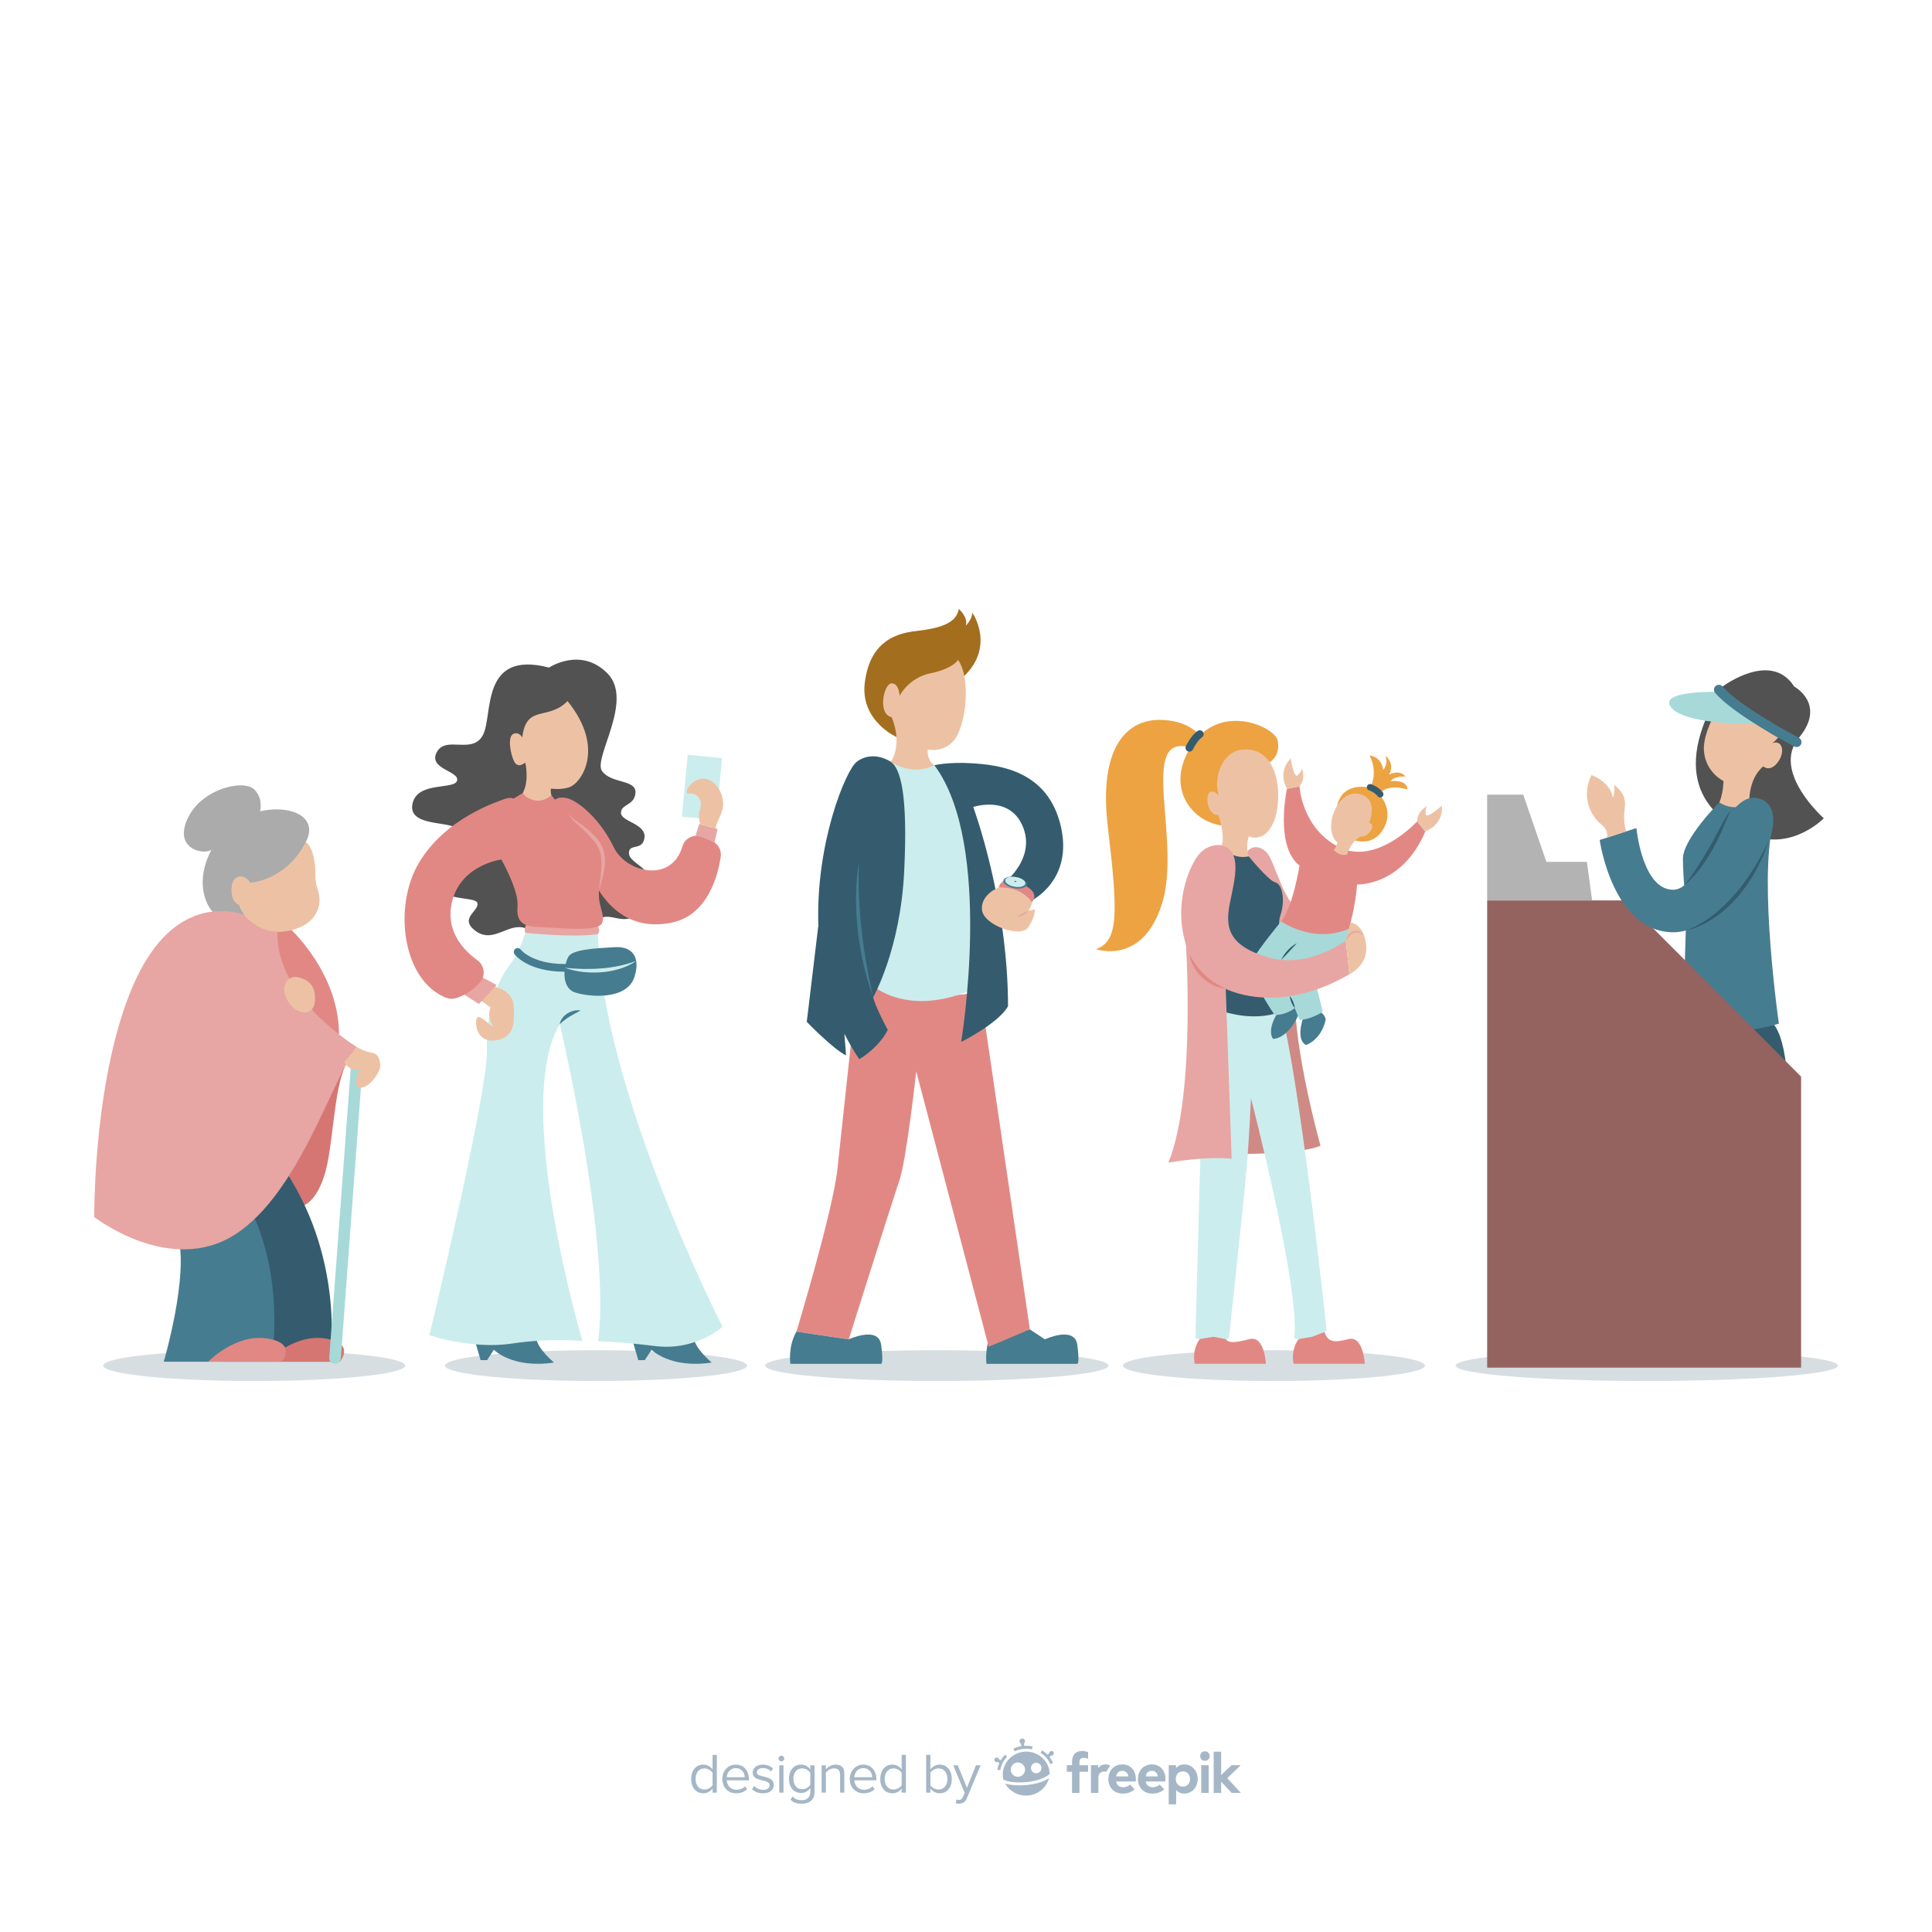 <?xml version="1.0" encoding="utf-8"?>
<!-- Generator: Adobe Illustrator 27.5.0, SVG Export Plug-In . SVG Version: 6.00 Build 0)  -->
<svg version="1.1" xmlns="http://www.w3.org/2000/svg" xmlns:xlink="http://www.w3.org/1999/xlink" x="0px" y="0px"
	 viewBox="0 0 500 500" style="enable-background:new 0 0 500 500;" xml:space="preserve">
<g id="BACKGROUND">
	<rect style="fill:#FFFFFF;" width="500" height="500"/>
</g>
<g id="OBJECTS">
	<g>
		<g>
			<ellipse style="opacity:0.2;fill:#345C6E;" cx="65.787" cy="353.419" rx="39.069" ry="3.99"/>
			<g>
				<path style="fill:#D67672;" d="M89.063,272.96l0.458,2.548c-3.355,6.84-3.145,21.16-5.645,28.91s-6.327,7.875-6.327,7.875
					l-7.84,1.167l1.3-14.917l16.117-23.667L89.063,272.96z"/>
				<path style="fill:#345C6E;" d="M67.957,308.044l6.023-4.875c15.645,24,11.352,49.25,11.352,49.25H57.457
					c0,0,6.625-22.5,3.625-32.625L67.957,308.044z"/>
				<path style="fill:#D67672;" d="M87.957,352.419c0,0,4.25-4.875-3.917-6.042c-8.167-1.167-15.083,6.042-15.083,6.042H87.957z"/>
				<path style="fill:#467C90;" d="M52.875,308.044l13.088,7.352c7.713,17.852,4.287,37.023,4.287,37.023H42.375
					c0,0,6.625-22.5,3.625-32.625L52.875,308.044z"/>
				<path style="fill:#E28884;" d="M73.042,237.044l1.5,2.75c0,0,13.214,11.667,13.19,27.917c0,0-12.69,4.917-15.774-7
					c-3.083-11.917-1.167-20.5-1.167-20.5L73.042,237.044z"/>
				<path style="fill:#EDC2A4;" d="M78.458,217.627l-10.417-2.083l-3.333,12.917c0,0-1.521-2.917-3.521-1.354s-1.5,7,0.813,7.125
					c0,0,2.375,7.813,11.125,6.875s9.938-6.563,9.5-9.188s-1.063-2.625-1-5.813S80.766,218.089,78.458,217.627z"/>
				<path style="fill:#ABABAB;" d="M64.708,228.46c0,0,9.209-0.408,14.438-10.538c5.229-10.129-14.709-11.817-22.271-1.442
					s-3.625,18.188-1.25,20.063s6.494,1.898,7.716,0.293c0,0-1.257-1.834-1.341-2.605c0,0-2.232-0.475-2.038-4.284
					C60.156,226.137,63.354,226.033,64.708,228.46z"/>
				<path style="fill:#ABABAB;" d="M67.017,211.169c0,0,1.641-4.25-1.313-6.938s-14.666,0.127-17.642,8.813
					c-2.313,6.75,4.469,8.195,6.641,6.91c2.172-1.285,0.297,0,0.297,0l8.812-4.41L67.017,211.169z"/>
				<path style="fill:#E7A6A3;" d="M71.792,241.184c-0.471,17.193,20.583,29.797,20.583,29.797c-6,7.021-14.667,37.646-31.5,48.479
					c-16.833,10.833-36.5-4.5-36.5-4.5c0.167-22,3.875-52.667,14.625-68.292s24.341-9.832,24.341-9.832
					S65.958,240.742,71.792,241.184z"/>
				<path style="fill:#EDC2A4;" d="M81.413,259.712c0.314-2.273,0.304-6.043-4.726-6.872c-0.75-0.124-2.044,0.399-2.458,1.037
					c-0.727,1.12-1.18,2.962,0.458,5.479c1.199,1.842,2.633,2.503,3.831,2.648C79.946,262.177,81.216,261.136,81.413,259.712z"/>
				<path style="fill:#E28884;" d="M72.875,352.419c0,0,4.25-4.875-3.917-6.042c-8.167-1.167-15.083,6.042-15.083,6.042H72.875z"/>
				<path style="fill:#A7D9D9;" d="M86.71,352.953c-0.037,0-0.075-0.001-0.112-0.004c-0.826-0.061-1.446-0.781-1.385-1.607
					l5.667-76.326c0.062-0.825,0.78-1.45,1.607-1.385c0.826,0.061,1.446,0.781,1.385,1.607l-5.666,76.326
					C88.146,352.352,87.488,352.953,86.71,352.953z"/>
				<path style="fill:#EDC2A4;" d="M92.375,270.981c0,0,2.125,1.25,4,1.5s2.25,2.938,1.938,4s-2.125,4.563-4.813,5
					s-0.5-4.75-0.5-4.75s-2.063,0.938-3.938-1.813L92.375,270.981z"/>
			</g>
		</g>
		<g>
			<ellipse style="opacity:0.2;fill:#345C6E;" cx="154.25" cy="353.419" rx="39.069" ry="3.99"/>
			<g>
				<path style="fill:#467C90;" d="M129.063,342.625l9.75,3.563c0,2.625,4.563,6.438,4.563,6.438
					c-10.813,1.625-15.563-3.313-15.563-3.313l-1.75,2.688h-1.687l-1.313-4.5L129.063,342.625z"/>
				<path style="fill:#467C90;" d="M169.875,342.625l9.75,3.563c0,2.625,4.563,6.438,4.563,6.438
					c-10.813,1.625-15.563-3.313-15.563-3.313l-1.75,2.688h-1.688l-1.313-4.5L169.875,342.625z"/>
				<path style="fill:#525252;" d="M142.088,172.771c0,0,8.203-5.5,15.12,1.5c6.917,7-3.75,21.917-1.417,25.25
					c2.333,3.333,8.833,2.167,8.667,5.583c-0.167,3.417-3.75,2.917-3.75,5.25s6.5,2.75,6.083,6.417c-0.417,3.667-4.333,1.25-4,4.25
					c0.333,3,9.583,4.5,4.583,12.667c-5,8.167-9.167,1.25-12.75,4.5s-2.417,4-10.5,4.417s-6.167-2.75-9.917-2.667
					c-3.75,0.083-7.25,4.083-11.333,0.833c-4.083-3.25,1.25-5,0.667-7.083c-0.583-2.083-12.583,0.333-12.333-8.25
					c0.25-8.583,7.333-7.167,7.417-10.25c0.083-3.083-12.917-0.667-11.917-6.917s10.917-3.75,11.583-6.25
					c0.667-2.5-7.583-2.978-5.25-7.364c2.333-4.386,9.167,0.697,11.917-4.386C127.708,185.187,124.135,168.104,142.088,172.771z"/>
				<path style="fill:#CCEDED;" d="M154.75,241.729C155.875,282.521,187,343.375,187,343.375s-6.917,6.25-17.25,5
					c-10.333-1.25-14.938-1.25-14.938-1.25c3.333-26.167-9.938-82.063-9.938-82.063c-12.375,20.625,5.875,82,5.875,82
					s-8.125-0.875-18.375,0.665c-10.25,1.54-21.25-2.165-21.25-2.165S126.25,282.937,126,272.019c-0.25-10.918,3-18.582,5.75-22.082
					s4.208-8.542,4.208-8.542L154.75,241.729z"/>
				
					<rect x="177.084" y="195.677" transform="matrix(0.996 0.094 -0.094 0.996 20.003 -16.199)" style="fill:#CCEDED;" width="8.916" height="16.093"/>
				<path style="fill:#E7A6A3;" d="M145.75,238.437l9,1.344c0.708,1.01,0,1.948,0,1.948c-6.458,1.042-18.792-0.333-18.792-0.333
					c-0.458-0.833,0.185-2.002,0.185-2.002L145.75,238.437z"/>
				<path style="fill:#EDC2A4;" d="M127.712,255.304c0,0,5.023,0.716,5.253,5.159c0.23,4.443,0.077,7.89-4.404,8.732
					c-4.481,0.843-5.668-3.064-5.285-5.285c0.383-2.221,3.511,1.724,4.437,1.762c0,0-1.871-2.26-0.76-4.979l-2.636-1.79
					L127.712,255.304z"/>
				<polygon style="fill:#E7A6A3;" points="124.955,253.013 120.906,253.013 120.155,257.432 123.937,259.812 128.55,254.924 				
					"/>
				<path style="fill:#EDC2A4;" d="M146.875,181.437c-5.083,5.208-10.656,0.656-11.719,9.438c0,0-0.781-1.625-2.313-0.938
					c-1.531,0.688-0.781,5.125,0.219,7.125s2.875,0.281,2.875,0.281s1.125,4.688-0.656,7.906c0,0,0.781,2.688,3.188,2.625
					c2.406-0.063,3.563-0.625,4.25-2.063c0,0-0.375-1.125-0.094-1.719c0,0,2.366,0.4,4.667-0.344
					C150.479,202.719,156.75,193.625,146.875,181.437z"/>
				<path style="fill:#E28884;" d="M142.719,205.812c0,0-2.07,1.865-4.427,1.292c-2.357-0.573-3.011-1.854-3.011-1.854l-2.364,1.429
					c0,0-0.917-0.492-2.542,0.175s-15.063,4.771-22,16.521c-6.698,11.344-4.191,30.32,7.014,34.823
					c0.813,0.327,1.715,0.392,2.556,0.144c1.447-0.428,3.876-1.483,6.234-4.046c1.574-1.711,1.251-4.426-0.634-5.786
					c-3.353-2.419-7.885-7.051-6.796-13.947c1.687-10.688,13-12.125,13-12.125s4.563,8,4.188,12.125s1.563,5.313,5.688,5.375
					s15.167,1.438,16.167-1s-1.417-4.646-0.667-9.333s1.042-10.479-3.833-14.167s-6.5-6.792-7.125-7.771L142.719,205.812z"/>
				<path style="fill:#E28884;" d="M143.639,206.991c0,0,0.986-1.07,3.486-0.312c2.5,0.758,8.167,5.175,11.667,12.508
					c3.206,6.717,15.011,9.449,17.805-0.129c0.58-1.988,2.666-3.171,4.655-2.598c0.919,0.265,1.983,0.669,3.183,1.278
					c1.472,0.747,2.329,2.337,2.088,3.971c-0.721,4.886-3.333,15.11-12.648,17.061c-10.535,2.207-16.267-4.16-18.857-8.297
					c-0.442-0.706-0.793-1.347-1.06-1.87l-12.667-14.083L143.639,206.991z"/>
				<g>
					<path style="fill:#E7A6A3;" d="M155.018,230.473c0.176-1.946,0.476-3.879,0.625-5.785c0.127-1.899,0-3.802-0.85-5.427
						c-0.394-0.831-0.967-1.541-1.611-2.253c-0.631-0.724-1.303-1.405-1.989-2.076c-1.348-1.328-3.035-2.487-4.068-4.184
						c1.33,1.441,3.076,2.305,4.586,3.6c0.769,0.62,1.477,1.312,2.166,2.016c0.68,0.706,1.353,1.52,1.809,2.446
						c0.953,1.866,1.025,4.019,0.731,5.96C156.127,226.733,155.573,228.601,155.018,230.473z"/>
				</g>
				<path style="fill:#E7A6A3;" d="M180.001,216.326l0.957-3.098l4.75,1.333l-0.796,3.465
					C184.912,218.027,182.377,216.528,180.001,216.326z"/>
				<path style="fill:#EDC2A4;" d="M185.259,214.436c-0.214-1.149,1.741-3.624,1.897-6.061c0.156-2.438-1.531-6.531-4.875-6.844
					c-3.344-0.313-5.844,4.219-3.875,3.875c1.969-0.344,3.531,1.781,2.813,3.75c-0.719,1.969-0.018,4.141-0.018,4.141
					L185.259,214.436z"/>
				<g>
					<path style="fill:#467C90;" d="M144.875,265.062c0.051-0.598,0.336-1.148,0.691-1.62c0.356-0.48,0.818-0.868,1.313-1.194
						c1.016-0.606,2.201-0.931,3.37-0.749c-0.505,0.32-0.997,0.556-1.471,0.813c-0.473,0.256-0.93,0.509-1.371,0.784
						C146.524,263.653,145.714,264.254,144.875,265.062z"/>
				</g>
				<g>
					<path style="fill:#467C90;" d="M146.143,251.484c-9.538,0-12.838-4.339-12.981-4.534c-0.327-0.445-0.231-1.071,0.214-1.397
						c0.444-0.325,1.065-0.232,1.393,0.208c0.061,0.079,3.364,4.208,13.052,3.678c0.559-0.032,1.023,0.395,1.052,0.945
						c0.03,0.552-0.393,1.023-0.945,1.053C147.311,251.469,146.715,251.484,146.143,251.484z"/>
					<g>
						<path style="fill:#467C90;" d="M164.125,253.013c1.529-4.358,0.313-8.201-5.063-7.888s-10.813,0.625-11.938,2.438
							s-2.229,8.063,1.792,9.313C152.938,258.125,162.125,258.714,164.125,253.013z"/>
						<path style="fill:#CCEDED;" d="M146.202,250.479c1.575,0.162,3.137,0.232,4.692,0.277c1.556,0.025,3.107-0.004,4.648-0.131
							c1.545-0.094,3.072-0.341,4.59-0.641c1.525-0.295,3.003-0.766,4.514-1.257c-1.335,0.839-2.777,1.58-4.318,2.012
							c-1.529,0.468-3.113,0.767-4.708,0.882C152.438,251.845,149.196,251.545,146.202,250.479z"/>
					</g>
				</g>
			</g>
		</g>
		<g>
			<ellipse style="opacity:0.2;fill:#345C6E;" cx="242.445" cy="353.419" rx="44.43" ry="3.99"/>
			<g>
				<path style="fill:#467C90;" d="M270.413,346.62c0,0,7.722-3.583,8.389,1.417c0.667,5,0,4.917,0,4.917h-23.5
					c0,0-0.667-4.5,1.583-8.333l9.642-0.583L270.413,346.62z"/>
				<path style="fill:#E28884;" d="M253.709,256.612l12.819,87.424l-10.652,4.5l-18.75-71.25c0,0-2.504,22.75-4.377,28.25
					c-1.873,5.5-13.095,41.083-13.095,41.083l-13.528-2c0,0,9.447-31.258,10.599-42.045c1.151-10.788,5.182-48.163,5.182-48.163
					S238.667,259.938,253.709,256.612z"/>
				<path style="fill:#A36E1E;" d="M241.875,183.349l7.681-8.41c8.056-7.847,2.069-16.403,2.069-16.403
					c0,1.75-1.669,3.375-1.669,3.375c0.643-2.25-1.831-4.313-1.831-4.313c-0.625,3.938-5.375,5.063-11.313,5.75
					s-11.75,3.438-13,13.313s8.183,14.071,8.183,14.071L241.875,183.349z"/>
				<path style="fill:#EDC2A4;" d="M247.938,170.786c0,0-1.25,2.25-7.063,3.438s-8.063,5.875-8.063,5.875s-0.063-3.25-2.063-3.25
					s-3.75,7.938,0,8.75c0,0,3,6.375-0.188,11.563c0,0,3.063,3.188,7,2.563s4.25-1.688,4.25-1.688s-1.813-0.813-1.75-4.063
					c0,0,5.375,1.25,7.875-4.063S250.813,174.661,247.938,170.786z"/>
				<path style="fill:#CCEDED;" d="M241.813,198.036c0,0,8.563,2.123,9.688,19.999s1.75,37.254,1.75,37.254s-15.125,8.503-27.25,0
					l4.563-58.128C230.563,197.161,235.875,201.036,241.813,198.036z"/>
				<path style="fill:#345C6E;" d="M230.563,197.161c0,0-4.604-3.208-8.854,0c-2.782,2.1-10.706,21.076-9.909,42.677l-0.057,0.032
					l-2.95,24.583c0,0,6.917,7.167,10.167,8.667l-0.434-5.575l0-0.01c1.119,2.238,2.393,4.439,3.85,6.585c0,0,5-2.833,7.375-7.583
					c0,0-3.5-6.5-3.75-8.5c0,0,7-12.25,8-32.5S233,198.911,230.563,197.161z"/>
				<path style="fill:#345C6E;" d="M260.875,260.411c0-27.282-9-51.563-9-51.563s9.75-3.313,13,5.5s-6.394,15.313-6.394,15.313
					c4.731-0.25,8.519,3.375,8.519,3.375s10.875-5.25,7.5-19.375s-15.644-15.667-22.875-16.125c-6.155-0.39-9.813,0.5-9.813,0.5
					c15.438,20.625,6.938,71.625,6.938,71.625S258.481,264.786,260.875,260.411z"/>
				<g>
					<path style="fill:#467C90;" d="M226,258.036c-1.077-2.747-1.863-5.6-2.524-8.476c-0.675-2.876-1.139-5.798-1.474-8.734
						c-0.177-1.467-0.263-2.944-0.376-4.417c-0.028-1.478-0.144-2.953-0.079-4.432c-0.003-2.954,0.268-5.905,0.702-8.817
						c0.026,1.478-0.092,2.941-0.029,4.411l0.008,2.198l0.087,2.196c0.128,2.925,0.334,5.844,0.679,8.75
						c0.307,2.91,0.74,5.805,1.231,8.694c0.244,1.445,0.522,2.884,0.823,4.32C225.328,255.172,225.661,256.602,226,258.036z"/>
				</g>
				<path style="fill:#467C90;" d="M219.653,346.62c0,0,7.722-3.583,8.389,1.417c0.667,5,0,4.917,0,4.917h-23.5
					c0,0-0.667-4.5,1.583-8.333L219.653,346.62z"/>
				<path style="fill:#EDC2A4;" d="M267,233.036c0.251,1.392-0.875,2.625-0.875,2.625l1.688-0.299c0,0,0.188,1.862-1.75,4.674
					s-11.625-0.625-11.938-4.625c-0.313-4,4.356-5.75,4.356-5.75S262.844,228.63,267,233.036z"/>
				<g>
					<path style="fill:#E7A6A3;" d="M263.125,237.224c0.508-0.319,1.002-0.553,1.492-0.808l0.739-0.369
						c0.252-0.121,0.49-0.263,0.769-0.385c-0.272,0.542-0.762,0.933-1.284,1.201C264.311,237.117,263.728,237.283,263.125,237.224z"
						/>
				</g>
				<path style="fill:#E28884;" d="M258.481,229.661c0,0,0.519-2.968,4.394-1.546s5.975,3.198,4.159,5.435
					C267.034,233.549,265.087,229.599,258.481,229.661z"/>
				<g>
					<path style="fill:#467C90;" d="M265.756,228.968c-0.142,0.801-1.618,1.208-3.295,0.91c-1.677-0.298-2.922-1.189-2.78-1.99
						c0.142-0.801,1.618-1.208,3.295-0.91C264.654,227.276,265.899,228.167,265.756,228.968z"/>
					<path style="fill:#CCEDED;" d="M265.357,228.693c-0.122,0.686-1.386,1.035-2.823,0.779c-1.438-0.256-2.504-1.019-2.382-1.705
						c0.122-0.686,1.386-1.035,2.824-0.78C264.412,227.243,265.479,228.007,265.357,228.693z"/>
					<path style="fill:#467C90;" d="M263.068,228.158c-0.014,0.077-0.156,0.116-0.317,0.087c-0.161-0.029-0.281-0.114-0.267-0.191
						c0.014-0.077,0.156-0.116,0.317-0.088C262.962,227.995,263.082,228.081,263.068,228.158z"/>
				</g>
			</g>
		</g>
		<g>
			<ellipse style="opacity:0.2;fill:#345C6E;" cx="329.697" cy="353.419" rx="39.069" ry="3.99"/>
			<g>
				<path style="fill:#CF8A86;" d="M335.083,256.64c-0.292,15.25,6.667,39.875,6.667,39.875c-4.75,2.125-20.106,2.125-20.106,2.125
					l2.105-33.5l7.059-7.351L335.083,256.64z"/>
				<path style="fill:#CCEDED;" d="M322.632,256.64l8.93,3.688l0.917,5.313c4.855,22.235,10.854,78.625,10.854,78.625
					c-2.667,3-8.396,2.188-8.396,2.188c1.75-12.333-11.188-62.229-11.188-62.229s-0.374,9.167-1.117,18
					c-0.742,8.833-4.591,44.167-4.591,44.167c-4.485,1.667-8.667-0.125-8.667-0.125l2.333-85.656L322.632,256.64z"/>
				<path style="fill:#467C90;" d="M341.986,262.063c1.111,0.922,1.097,1.869,1.097,1.869c-1.25,5.375-5.083,6.5-5.083,6.5
					c-2.625-1.208-0.908-6.549-0.908-6.549l3.616-1.82H341.986z"/>
				<path style="fill:#467C90;" d="M334.063,260.609l1.813,0.281l0.156,1.779c-2.906,6.404-6.594,6.189-6.594,6.189
					c-1.531-2.344,0.875-6.189,0.875-6.189L334.063,260.609z"/>
				<path style="fill:#E7A6A3;" d="M322.857,220.25c0,0,1.798-2.265,4.595,0c2.797,2.266,4.547,15.078,10.735,16.266
					s11.813-1.25,11.813-1.25l-1.688,8.125c0,0-10.188,5.938-18.875-3.563S322.857,220.25,322.857,220.25z"/>
				<path style="fill:#EDA342;" d="M328.604,197.28c0,0,2.959-1.734,2.021-5.723c-0.805-3.427-14.438-9.729-21.875,0.896
					s-0.889,19.958,7.305,21.167C316.055,213.62,322.07,199.06,328.604,197.28z"/>
				<path style="fill:#EDC2A4;" d="M321.625,193.974c-4.737,0.348-7.75,6.25-6.25,11.917c0,0-1.375-1.813-2.438-0.688
					s-0.25,6,2.375,5.688c0,0,1.75,4.938,0.875,7.875c0,0,2.313,4.5,7,2.875c0,0-0.938-2.375,0-5.188c0,0,3.938,1.938,6.375-3.563
					S331.563,193.245,321.625,193.974z"/>
				<path style="fill:#EDA342;" d="M310.5,190.349c0,0-2.875-4.05-10.458-4.05c-7.583,0-15.917,5.924-13.333,27.758
					c2.583,21.833,2.917,29.583-3.083,31.583c0,0,12.167,4.374,17.167-11.98s-6.38-44.192,7.287-40.192
					C308.079,193.469,309.951,190.886,310.5,190.349z"/>
				<path style="fill:#345C6E;" d="M307.812,194.531c-0.145,0-0.291-0.031-0.43-0.098c-0.499-0.238-0.71-0.835-0.472-1.333
					c0.139-0.29,1.4-2.865,3.043-3.938c0.464-0.301,1.082-0.172,1.384,0.29c0.303,0.462,0.172,1.082-0.29,1.384
					c-0.996,0.65-2.044,2.521-2.332,3.124C308.543,194.321,308.186,194.531,307.812,194.531z"/>
				<path style="fill:#345C6E;" d="M323.188,221.64c0,0,5.125,6.313,6.813,6.688s2.813,4.25,1.313,8.75s2.75,23.375,2.75,23.375
					s-5.75,4.688-17.125,1.438l-0.75-43.125C316.188,218.765,318.313,222.578,323.188,221.64z"/>
				<path style="fill:#E7A6A3;" d="M312.484,239.515l4.516,10l1.75,50.375c-6.5-0.75-16.375,1-16.375,1
					c7.333-18,4.437-58.5,4.437-58.5L312.484,239.515z"/>
				<path style="fill:#A7D9D9;" d="M341.167,234.39l7.99,5.938c0,0,0.719,2.172-0.837,3.127c-1.556,0.955-8.402,9.227-7.986,10.561
					c0.417,1.333,2,7.833,2,7.833s-3.159,2.083-6.017,2.083l-1.233-3.042c0,0-2.042,1.792-5.208,1.792
					c0,0-7.583-10.917-5.875-14.042c1.708-3.125,7.563-10.197,7.563-10.197L341.167,234.39z"/>
				<path style="fill:#E7A6A3;" d="M316.188,218.765c0,0-3.896-0.834-6.563,3.229c-2.667,4.063-6.333,14.23-1.75,25.063
					c4.583,10.833,22.833,16,41.333,5.083l-0.896-8.75c0,0-9.625,7.438-20.125,4.375s-11.125-7.938-9.875-14.125
					S321.563,220.265,316.188,218.765z"/>
				<g>
					<path style="fill:#E28884;" d="M307.875,247.057c0.515,1.009,1.104,1.936,1.756,2.809c0.66,0.863,1.358,1.692,2.161,2.411
						c0.791,0.728,1.63,1.414,2.552,1.996c0.904,0.616,1.885,1.109,2.879,1.668c-1.119-0.162-2.237-0.471-3.263-0.989
						c-1.053-0.473-1.99-1.175-2.851-1.945c-0.849-0.788-1.57-1.713-2.131-2.718C308.417,249.287,307.995,248.193,307.875,247.057z"
						/>
				</g>
				<path style="fill:#E28884;" d="M366.75,212.578c0,0-10.5,11.518-20.188,6.665s-10.246-15.728-10.246-15.728l-3.254,0.625
					c0,0-3.242,14.813,3.254,19.875c0,0-1.754,10.919-4.754,14.428c0,0,8.313,5.947,17.594,1.884c0,0,1.844-6.813,2.031-11.438
					c0,0,11.563,0.625,17.688-13.688L366.75,212.578z"/>
				<path style="fill:#EDA342;" d="M352.103,210.541l-1.614,6.887c0,0,4.999,1.952,7.707-3.204c2.708-5.155-1.458-9.165-2.708-9.946
					c-1.25-0.781-7.956-2.072-9.443,4.22L352.103,210.541z"/>
				<path style="fill:#EDC2A4;" d="M352.189,205.579c-3.434-1.042-6.284,1.909-7.325,5.659c-1.042,3.749,0.382,6.353,1.25,6.735
					c0,0-0.208,1.351-0.937,1.96c0,0,1.284,1.685,3.402,1.234c0,0,1.068-3.532,3.611-4.704c0,0,0.929,0.339,2.1-0.911
					s1.094-2.63,0-2.474C354.29,213.078,356.911,207.011,352.189,205.579z"/>
				<path style="fill:#EDA342;" d="M354.932,205.557h1.995c2.01-2.976,7.343-1.228,7.343-1.228c-0.174-2.777-4.34-2.152-4.34-2.152
					c0.833-1.423,3.853-1.215,3.853-1.215c-1.666-1.979-4.305-0.486-4.305-0.486c1.666-2.986-0.937-4.93-0.937-4.93
					c0.833,2.152-0.556,3.715-0.556,3.715c-0.59-3.68-3.541-3.715-3.541-3.715c2.361,4.444,0.179,8.383,0.179,8.383L354.932,205.557
					z"/>
				<path style="fill:#345C6E;" d="M357.207,206.39c-0.248,0-0.493-0.11-0.657-0.321c-0.83-1.063-2.227-1.535-2.241-1.539
					c-0.436-0.144-0.674-0.614-0.532-1.051c0.144-0.437,0.616-0.675,1.047-0.534c0.077,0.025,1.889,0.624,3.039,2.098
					c0.283,0.363,0.219,0.886-0.144,1.169C357.566,206.333,357.386,206.39,357.207,206.39z"/>
				<g>
					<path style="fill:#345C6E;" d="M335.083,260.89c-0.394-0.442-0.649-0.942-0.872-1.455c-0.205-0.52-0.377-1.054-0.41-1.646
						c0.395,0.442,0.65,0.942,0.872,1.455C334.878,259.765,335.05,260.299,335.083,260.89z"/>
				</g>
				<g>
					<path style="fill:#345C6E;" d="M331.563,248.414c0.424-0.914,1.019-1.72,1.682-2.465c0.343-0.363,0.694-0.721,1.094-1.026
						c0.396-0.308,0.816-0.595,1.286-0.782c-0.706,0.712-1.354,1.419-2.011,2.145C332.95,247.002,332.3,247.731,331.563,248.414z"/>
				</g>
				<path style="fill:#EDC2A4;" d="M336.316,203.515c1.723-2.031,0.621-4.68,0.621-4.68c-0.125,1.101-1.313,1.961-1.313,1.961
					c-0.969-0.094-1.563-4.531-1.563-4.531c-3.656,3.656-1,7.875-1,7.875L336.316,203.515z"/>
				<path style="fill:#EDC2A4;" d="M366.752,212.588c-0.003-2.663,2.548-3.974,2.548-3.974c-0.616,0.921-0.264,2.345-0.264,2.345
					c0.8,0.554,4.119-2.45,4.119-2.45c0.43,5.153-4.322,6.658-4.322,6.658L366.752,212.588z"/>
				<path style="fill:#EDC2A4;" d="M348.313,243.39l1.236-4.613c0,0,3.285,0.155,3.993,5.613c0.708,5.458-4.333,7.75-4.333,7.75
					L348.313,243.39z"/>
				<path style="fill:#E28884;" d="M317.223,346.557c0.723,1.042,2.277,1.021,6.152,0s4.25,6.396,4.25,6.396h-18.438
					c-0.75-4,1.312-6.396,1.312-6.396l3.5-0.604L317.223,346.557z"/>
				<path style="fill:#E28884;" d="M342.755,344.732c0.953,2.566,2.328,2.846,6.203,1.825s4.25,6.396,4.25,6.396h-18.438
					c-0.75-4,1.312-6.396,1.312-6.396l3.5-0.604L342.755,344.732z"/>
				<path style="fill:#E7A6A3;" d="M348.313,243.39c0.099-0.499,0.324-0.966,0.624-1.39c0.297-0.425,0.717-0.793,1.236-0.993
					c0.518-0.194,1.128-0.176,1.603,0.067c0.256,0.084,0.451,0.27,0.67,0.401c0.187,0.178,0.368,0.358,0.53,0.549
					c-0.453-0.23-0.873-0.48-1.327-0.586c-0.444-0.132-0.897-0.12-1.304,0.038C349.514,241.79,348.884,242.577,348.313,243.39z"/>
			</g>
		</g>
		<g>
			<ellipse style="opacity:0.2;fill:#345C6E;" cx="426.166" cy="353.419" rx="49.459" ry="3.99"/>
			<g>
				<path style="fill:#345C6E;" d="M447.017,255.557l11.887,9.375c7.863,9.208,1.471,57.292,1.471,57.292h-22.642v-57.292
					L447.017,255.557z"/>
				<path style="fill:#525252;" d="M445.808,177.672c0,0,12.507-9.438,18.523,0c0,0,8.457,4.554,1.22,13.276
					c-7.236,8.721,6.449,20.824,6.449,20.824s-8.303,8.584-18.857,4.292C442.589,211.772,431.225,201.41,445.808,177.672z"/>
				<path style="fill:#467C90;" d="M450.457,207.78c0,0-2.082,1.527-5.499-0.14c0,0-9.417,9.457-9.417,14.603
					s0.91,13.147,0.91,13.147l-0.91,29.542c0,0,10.667,4.208,24.833,0c0,0-5.251-36.5-1.542-51.437
					C458.833,213.495,455.622,207.087,450.457,207.78z"/>
				<polygon style="fill:#946360;" points="420.625,233.022 466.125,278.64 466.125,353.953 384.875,353.953 384.875,233.022 				
					"/>
				<path style="fill:#EDC2A4;" d="M455.183,178.138c0,0,3.377,1.407,5.629,6.403c2.252,4.996-2.181,7.81-2.181,7.81
					c2.392-0.985,3.589,1.9,1.548,4.785c-2.04,2.885-3.87,1.196-3.87,1.196c-3.94,3.377-3.588,9.358-3.588,9.358
					c-3.8,2.744-7.74,0-7.74,0c1.055-2.603,1.055-5.559,1.055-5.559s-4.714-2.252-5.066-7.951
					c-0.352-5.699,5.523-13.826,5.523-13.826L455.183,178.138z"/>
				<path style="fill:#A7D9D9;" d="M449.343,182.29l5.91,5.066c0,0-18.646,0.493-22.657-4.151
					c-4.011-4.644,12.454-4.151,12.454-4.151L449.343,182.29z"/>
				<path style="fill:#525252;" d="M461.111,176.397l1.794,11.504l-2.734,2.983c0,0-13.572-7.786-13.836-11.005l9.341-3.483H461.111
					z"/>
				<path style="fill:#467C90;" d="M464.963,193.337c-0.198,0-0.398-0.047-0.586-0.145c-0.641-0.335-15.753-8.271-20.503-13.884
					c-0.452-0.534-0.385-1.333,0.149-1.785c0.534-0.451,1.333-0.385,1.785,0.149c4.43,5.235,19.591,13.196,19.743,13.276
					c0.619,0.324,0.859,1.089,0.535,1.709C465.86,193.089,465.419,193.337,464.963,193.337z"/>
				<path style="fill:#467C90;" d="M454.75,206.557c-9.012-1.796-13.75,23.708-21.75,23.708s-9.5-15.96-9.5-15.96l-9.5,3.085
					c0,0,3.25,23.5,18.75,23.875S467.5,209.098,454.75,206.557z"/>
				<g>
					<path style="fill:#345C6E;" d="M436.285,240.819c1.286-0.449,2.505-1.041,3.663-1.731c1.178-0.652,2.283-1.427,3.347-2.244
						c2.12-1.648,4.048-3.526,5.799-5.558l1.288-1.548c0.419-0.524,0.79-1.087,1.195-1.624c0.84-1.054,1.493-2.236,2.26-3.348
						c0.731-1.135,1.349-2.338,2.036-3.507c0.637-1.195,1.219-2.42,1.877-3.618c-0.448,1.284-0.945,2.556-1.436,3.832
						c-0.603,1.223-1.152,2.481-1.813,3.68c-1.324,2.398-2.85,4.699-4.65,6.784c-1.813,2.066-3.822,3.985-6.108,5.527
						C441.467,238.991,438.977,240.298,436.285,240.819z"/>
				</g>
				<g>
					<path style="fill:#345C6E;" d="M435.868,229.168c1.222-1.49,2.281-3.082,3.337-4.669c1.038-1.6,2.034-3.225,2.977-4.882
						c0.965-1.644,1.858-3.331,2.758-5.019c0.443-0.844,0.881-1.699,1.37-2.543c0.511-0.826,1.031-1.643,1.646-2.39
						c-0.898,1.719-1.545,3.486-2.311,5.271c-0.764,1.773-1.632,3.503-2.596,5.18c-0.973,1.671-2.023,3.301-3.209,4.833
						C438.662,226.481,437.369,227.946,435.868,229.168z"/>
				</g>
				<path style="fill:#EDC2A4;" d="M420.86,215.163c0,0-0.923-2.46-0.36-6.253c0.563-3.793-2.813-5.77-2.813-5.77
					c0.438,1.875-0.313,3.326-0.313,3.326c-0.5-4.112-5.5-5.888-5.5-5.888c-2.938,6,0.25,11,2.438,12.688s1.567,3.515,1.567,3.515
					L420.86,215.163z"/>
				<polygon style="fill:#B3B3B3;" points="394.208,205.648 400.208,223.057 410.691,223.057 412.042,233.022 384.875,233.022 
					384.875,205.648 				"/>
			</g>
		</g>
	</g>
</g>
<g id="DESIGNED_BY_FREEPIK">
	<g>
		<g id="XMLID_319_">
			<g id="XMLID_338_">
				<path id="XMLID_346_" style="fill:#A5B7C6;" d="M260.104,454.106c-0.432,0.443-0.803,0.931-1.108,1.453l-0.465-0.241
					c-0.067-0.298-0.349-0.503-0.659-0.466c-0.331,0.039-0.568,0.339-0.529,0.67c0.039,0.331,0.339,0.568,0.67,0.529
					c0.066-0.008,0.127-0.026,0.184-0.052l0.451,0.234c-0.251,0.554-0.433,1.139-0.539,1.744l0.747,0.132
					c0.23-1.306,0.85-2.507,1.792-3.473L260.104,454.106z"/>
				<path id="XMLID_345_" style="fill:#A5B7C6;" d="M265.592,451.804c-0.171,0-0.341,0.006-0.51,0.017l-0.074-0.626
					c0.188-0.149,0.296-0.389,0.266-0.645c-0.046-0.393-0.402-0.674-0.795-0.628c-0.393,0.046-0.674,0.402-0.628,0.795
					c0.03,0.254,0.189,0.461,0.404,0.564l0.074,0.624c-0.714,0.116-1.403,0.332-2.06,0.646l0.327,0.684
					c0.934-0.447,1.942-0.673,2.995-0.673c0.496,0,0.993,0.053,1.475,0.158l0.161-0.741
					C266.692,451.862,266.142,451.804,265.592,451.804z"/>
				<path id="XMLID_344_" style="fill:#A5B7C6;" d="M272.194,454.351c0.331-0.04,0.566-0.341,0.526-0.672
					c-0.04-0.331-0.341-0.566-0.672-0.526c-0.309,0.038-0.535,0.304-0.53,0.609l-0.416,0.363c-0.418-0.43-0.889-0.813-1.408-1.139
					l-0.404,0.641c1.134,0.715,2.021,1.726,2.563,2.925l0.69-0.313c-0.251-0.554-0.567-1.072-0.942-1.545l0.402-0.351
					C272.065,454.356,272.129,454.359,272.194,454.351z"/>
				<path id="XMLID_343_" style="fill:#A5B7C6;" d="M265.044,462.012c-0.386,0.023-0.775,0.035-1.157,0.035
					c-0.88,0-1.733-0.061-2.478-0.179c-0.39-0.062-0.846-0.155-1.27-0.292c1.046,1.861,3.069,3.125,5.388,3.125
					c2.855,0,5.262-1.916,5.95-4.504c-0.682,0.449-1.505,0.825-2.459,1.123C267.839,461.687,266.463,461.927,265.044,462.012z"/>
				<path id="XMLID_339_" style="fill:#A5B7C6;" d="M265.592,453.32c-3.352,0-6.08,2.666-6.08,5.944
					c0,0.426,0.046,0.849,0.137,1.261c0.673,0.483,2.706,0.89,5.348,0.731c2.879-0.173,5.297-0.957,6.672-2.159
					c-0.006-0.195-0.021-0.39-0.045-0.582C271.244,455.553,268.65,453.32,265.592,453.32z M263.432,459.835
					c-1.02,0-1.85-0.83-1.85-1.85c0-1.02,0.83-1.85,1.85-1.85c1.02,0,1.85,0.83,1.85,1.85
					C265.282,459.005,264.452,459.835,263.432,459.835z M268.17,458.926c-0.75,0-1.36-0.61-1.36-1.36c0-0.75,0.61-1.361,1.36-1.361
					c0.75,0,1.361,0.61,1.361,1.361C269.53,458.316,268.92,458.926,268.17,458.926z"/>
			</g>
			<path id="XMLID_336_" style="fill:#A5B7C6;" d="M281.595,455.187c-0.295-0.116-0.805-0.309-1.382-0.237
				c-0.551,0.068-0.844,0.34-0.844,1.007v0.866h2.228v1.717h-2.228v5.455h-1.932v-5.455h-1.34v-1.717h1.34v-0.888
				c0-1.68,0.896-2.783,2.568-2.783c0.643,0,1.157,0.122,1.59,0.308L281.595,455.187z"/>
			<path id="XMLID_334_" style="fill:#A5B7C6;" d="M286.298,458.519c-0.177-0.03-0.358-0.046-0.526-0.046
				c-0.896,0-1.51,0.548-1.51,1.613v3.908h-1.932v-7.172h1.873v0.785c0.451-0.674,1.14-0.977,2.021-0.977
				c0.414,0,0.848,0.128,1.094,0.337L286.298,458.519z"/>
			<path id="XMLID_331_" style="fill:#A5B7C6;" d="M293.965,460.397c0,0.222-0.015,0.489-0.037,0.651h-5.085
				c0.207,1.036,0.933,1.488,1.843,1.488c0.622,0,1.295-0.252,1.813-0.688l1.133,1.243c-0.814,0.748-1.85,1.088-3.057,1.088
				c-2.198,0-3.723-1.495-3.723-3.753c0-2.257,1.48-3.797,3.627-3.797C292.544,456.63,293.958,458.162,293.965,460.397z
				 M288.851,459.731h3.175c-0.177-0.918-0.733-1.436-1.562-1.436C289.554,458.295,289.021,458.843,288.851,459.731z"/>
			<path id="XMLID_328_" style="fill:#A5B7C6;" d="M301.618,460.397c0,0.222-0.015,0.489-0.037,0.651h-5.085
				c0.207,1.036,0.932,1.488,1.843,1.488c0.622,0,1.295-0.252,1.814-0.688l1.132,1.243c-0.814,0.748-1.85,1.088-3.057,1.088
				c-2.198,0-3.723-1.495-3.723-3.753c0-2.257,1.48-3.797,3.627-3.797C300.197,456.63,301.611,458.162,301.618,460.397z
				 M296.504,459.731h3.175c-0.178-0.918-0.733-1.436-1.562-1.436C297.207,458.295,296.674,458.843,296.504,459.731z"/>
			<path id="XMLID_325_" style="fill:#A5B7C6;" d="M309.964,460.405c0,2.154-1.495,3.775-3.471,3.775
				c-0.962,0-1.643-0.378-2.109-0.933v3.708h-1.924v-10.133h1.887v0.792c0.466-0.585,1.155-0.984,2.139-0.984
				C308.469,456.63,309.964,458.251,309.964,460.405z M304.287,460.405c0,1.132,0.747,1.976,1.843,1.976
				c1.14,0,1.85-0.881,1.85-1.976c0-1.095-0.71-1.976-1.85-1.976C305.035,458.428,304.287,459.272,304.287,460.405z"/>
			<path id="XMLID_322_" style="fill:#A5B7C6;" d="M313.068,454.476c0,0.696-0.54,1.229-1.236,1.229
				c-0.696,0-1.229-0.533-1.229-1.229c0-0.696,0.533-1.243,1.229-1.243C312.527,453.233,313.068,453.78,313.068,454.476z
				 M312.809,463.994h-1.932v-7.172h1.932V463.994z"/>
			<path id="XMLID_320_" style="fill:#A5B7C6;" d="M316.032,459.376l2.701-2.554h2.368l-3.479,3.375l3.501,3.797h-2.376
				l-2.716-2.901v2.901H314.1v-10.658h1.932V459.376z"/>
		</g>
		<g>
			<path style="fill:#A5B7C6;" d="M184.412,463.929v-1.055c-0.527,0.718-1.391,1.23-2.388,1.23c-1.846,0-3.149-1.406-3.149-3.706
				c0-2.256,1.289-3.721,3.149-3.721c0.952,0,1.816,0.469,2.388,1.245v-3.765h1.099v9.77H184.412z M184.412,462.01v-3.208
				c-0.395-0.615-1.245-1.143-2.124-1.143c-1.421,0-2.27,1.172-2.27,2.739c0,1.567,0.85,2.724,2.27,2.724
				C183.168,463.124,184.017,462.626,184.412,462.01z"/>
			<path style="fill:#A5B7C6;" d="M186.932,460.385c0-2.051,1.465-3.706,3.486-3.706c2.139,0,3.398,1.67,3.398,3.794v0.279h-5.727
				c0.088,1.333,1.025,2.446,2.549,2.446c0.805,0,1.626-0.322,2.182-0.893l0.527,0.718c-0.703,0.703-1.655,1.084-2.812,1.084
				C188.44,464.105,186.932,462.596,186.932,460.385z M190.403,457.587c-1.509,0-2.256,1.274-2.314,2.358h4.643
				C192.718,458.89,192.015,457.587,190.403,457.587z"/>
			<path style="fill:#A5B7C6;" d="M194.607,462.992l0.571-0.791c0.469,0.542,1.362,1.011,2.329,1.011c1.084,0,1.67-0.513,1.67-1.216
				c0-1.714-4.38-0.659-4.38-3.281c0-1.098,0.952-2.036,2.636-2.036c1.201,0,2.051,0.454,2.622,1.026l-0.513,0.762
				c-0.424-0.513-1.201-0.894-2.109-0.894c-0.967,0-1.567,0.483-1.567,1.113c0,1.553,4.38,0.527,4.38,3.281
				c0,1.187-0.952,2.139-2.783,2.139C196.306,464.105,195.325,463.754,194.607,462.992z"/>
			<path style="fill:#A5B7C6;" d="M201.477,455.111c0-0.41,0.337-0.747,0.732-0.747c0.41,0,0.747,0.337,0.747,0.747
				c0,0.41-0.337,0.732-0.747,0.732C201.814,455.844,201.477,455.522,201.477,455.111z M201.667,463.929v-7.075h1.099v7.075H201.667
				z"/>
			<path style="fill:#A5B7C6;" d="M204.582,465.746l0.556-0.82c0.586,0.703,1.289,0.967,2.3,0.967c1.172,0,2.27-0.571,2.27-2.124
				v-1.011c-0.513,0.718-1.377,1.26-2.373,1.26c-1.845,0-3.149-1.377-3.149-3.662c0-2.27,1.289-3.677,3.149-3.677
				c0.952,0,1.802,0.469,2.373,1.245v-1.069h1.098v6.87c0,2.344-1.641,3.076-3.369,3.076
				C206.237,466.8,205.417,466.566,204.582,465.746z M209.709,461.893v-3.091c-0.381-0.615-1.23-1.143-2.109-1.143
				c-1.421,0-2.27,1.128-2.27,2.695c0,1.553,0.849,2.695,2.27,2.695C208.478,463.05,209.328,462.509,209.709,461.893z"/>
			<path style="fill:#A5B7C6;" d="M217.413,463.929V459.3c0-1.245-0.63-1.641-1.582-1.641c-0.865,0-1.685,0.527-2.095,1.099v5.17
				h-1.099v-7.075h1.099v1.025c0.498-0.586,1.465-1.201,2.519-1.201c1.48,0,2.256,0.747,2.256,2.285v4.966H217.413z"/>
			<path style="fill:#A5B7C6;" d="M219.932,460.385c0-2.051,1.465-3.706,3.486-3.706c2.139,0,3.398,1.67,3.398,3.794v0.279h-5.727
				c0.088,1.333,1.025,2.446,2.549,2.446c0.806,0,1.626-0.322,2.183-0.893l0.527,0.718c-0.703,0.703-1.655,1.084-2.812,1.084
				C221.441,464.105,219.932,462.596,219.932,460.385z M223.404,457.587c-1.509,0-2.256,1.274-2.314,2.358h4.643
				C225.718,458.89,225.015,457.587,223.404,457.587z"/>
			<path style="fill:#A5B7C6;" d="M233.35,463.929v-1.055c-0.527,0.718-1.392,1.23-2.388,1.23c-1.846,0-3.149-1.406-3.149-3.706
				c0-2.256,1.289-3.721,3.149-3.721c0.952,0,1.817,0.469,2.388,1.245v-3.765h1.098v9.77H233.35z M233.35,462.01v-3.208
				c-0.396-0.615-1.245-1.143-2.124-1.143c-1.421,0-2.27,1.172-2.27,2.739c0,1.567,0.849,2.724,2.27,2.724
				C232.105,463.124,232.954,462.626,233.35,462.01z"/>
			<path style="fill:#A5B7C6;" d="M239.692,463.929v-9.77h1.098v3.765c0.572-0.776,1.421-1.245,2.388-1.245
				c1.845,0,3.149,1.465,3.149,3.721c0,2.299-1.304,3.706-3.149,3.706c-0.996,0-1.86-0.513-2.388-1.23v1.055H239.692z
				 M242.9,463.124c1.436,0,2.285-1.157,2.285-2.724c0-1.568-0.85-2.739-2.285-2.739c-0.864,0-1.728,0.527-2.109,1.143v3.208
				C241.171,462.626,242.036,463.124,242.9,463.124z"/>
			<path style="fill:#A5B7C6;" d="M247.528,465.702c0.161,0.073,0.425,0.117,0.601,0.117c0.483,0,0.805-0.161,1.055-0.747
				l0.469-1.069l-2.959-7.148h1.187l2.358,5.801l2.344-5.801h1.201l-3.545,8.51c-0.425,1.025-1.143,1.421-2.08,1.435
				c-0.234,0-0.601-0.044-0.805-0.103L247.528,465.702z"/>
		</g>
	</g>
</g>
</svg>
